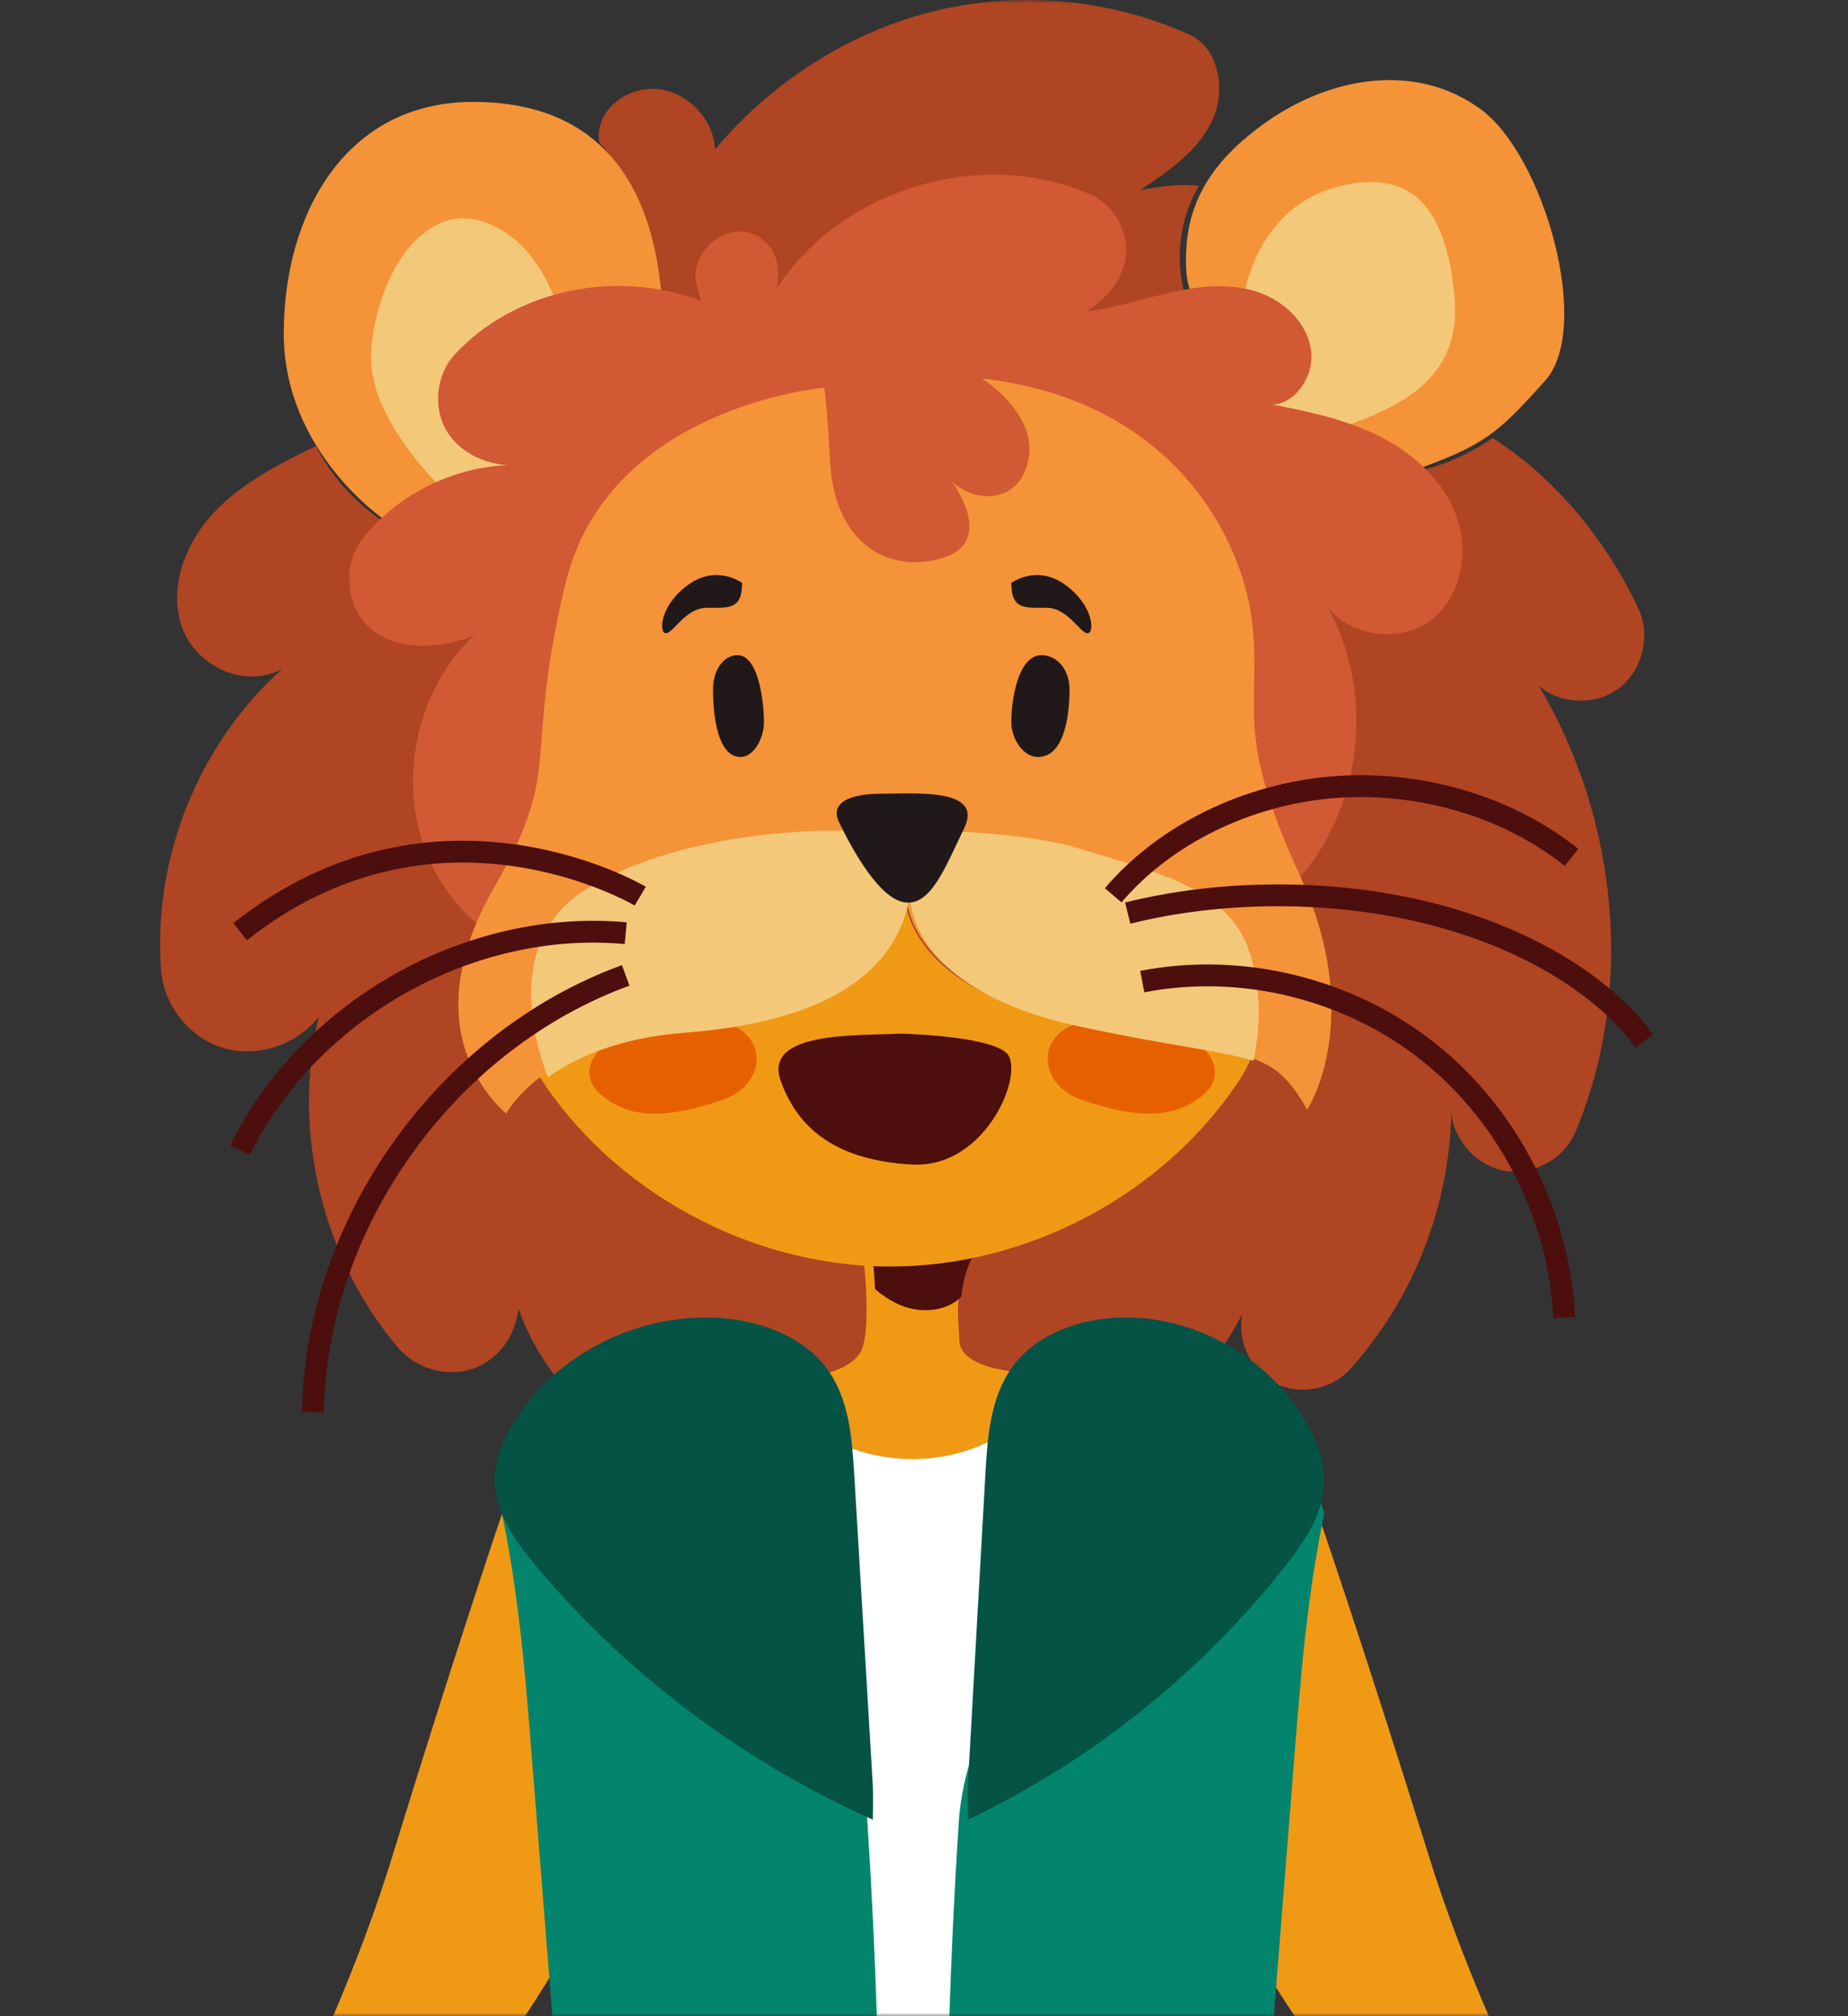 <svg width="254" height="277" viewBox="0 0 254 277" fill="none" xmlns="http://www.w3.org/2000/svg">
<rect x="0" y="0" width="254" height="277" fill="#333333" stroke="none"/>
<g clip-path="url(#clip0_555_25863)">
<mask id="mask0_555_25863" style="mask-type:luminance" maskUnits="userSpaceOnUse" x="0" y="0" width="254" height="277">
<path d="M254 0H0V277H254V0Z" fill="white"/>
</mask>
<g mask="url(#mask0_555_25863)">
<path d="M43.416 61.262C38.412 63.739 33.301 66.301 29.456 70.36C25.611 74.419 23.239 80.361 24.866 85.724C26.494 91.087 33.086 94.83 38.788 91.92C27.299 102.153 20.953 117.949 22.142 133.336C22.518 138.159 26.056 142.581 30.669 143.97C35.281 145.359 40.661 143.63 43.815 139.703C40.078 155.46 44.276 172.9 54.767 185.201C57.1 187.94 61.068 189.152 64.521 188.179C67.975 187.207 70.745 184.105 71.267 179.776C74.306 188.48 81.068 195.796 90.446 200.079C103.186 209.015 119.794 212.163 134.898 208.505C150.001 204.848 163.363 194.438 170.784 180.478C169.971 184.159 171.889 188.272 175.22 190.008C178.551 191.744 182.994 190.942 185.519 188.148C194.077 178.68 199.18 166.133 199.48 152.883C199.848 156.811 203.102 160.275 206.985 160.877C210.861 161.479 215.005 159.157 216.533 155.522C224.706 136.083 222.45 112.578 211.513 94.235C214.568 96.836 219.441 96.944 222.611 94.49C225.78 92.036 226.916 87.267 225.205 83.633C220.661 74.01 213.639 65.583 205.166 60.181C199.257 64.271 191.882 66.177 184.744 65.467C177.607 64.75 170.753 61.424 165.757 56.238C162.519 52.881 161.536 47.51 163.746 42.981C161.298 37.455 161.713 30.742 164.775 25.541C162.127 25.186 159.38 25.649 156.694 26.112C160.523 23.581 164.529 20.857 166.548 16.72C168.558 12.576 167.63 6.619 163.447 4.736C152.495 -0.187 139.909 -1.321 128.259 1.565C116.617 4.451 105.987 11.334 98.267 20.548C98.098 16.273 94.345 12.445 90.093 12.214C85.841 11.99 81.705 15.393 82.365 19.552C90.454 28.666 93.048 42.355 88.858 53.823C84.667 65.29 73.877 74.033 61.981 75.761C54.045 73.879 47.023 68.4 43.416 61.262Z" fill="#AF4523"/>
<path d="M126.814 204C113.415 204 112 189.037 112 189.037C112 189.037 117.133 188.324 118.423 185.446C119.139 183.845 119.17 180.39 119.053 177.635C118.96 175.426 118.766 173.657 118.766 173.657C118.766 173.657 130.384 169.087 133.354 170.165C134.054 170.415 134.272 170.977 133.751 171.987C133.735 172.009 133.728 172.04 133.712 172.062C132.374 174.666 131.877 176.8 131.729 178.72C131.574 180.671 131.783 182.395 131.861 184.194C132.017 187.777 138.969 188.377 138.969 188.377C138.969 188.377 140.221 204 126.814 204Z" fill="#F09915"/>
<path d="M170.879 41.175C170.879 41.175 172.29 29.088 183.168 25.866C194.047 22.644 198.723 28.612 199.896 40.508C201.069 52.404 192.13 56.103 182.616 59.356C173.102 62.61 167 52.468 167 52.468L170.879 41.175Z" fill="#F2F2F2"/>
<path d="M170.879 41.175C170.879 41.175 172.29 29.088 183.168 25.866C194.047 22.644 198.723 28.612 199.896 40.508C201.069 52.404 192.13 56.103 182.616 59.356C173.102 62.61 167 52.468 167 52.468L170.879 41.175Z" fill="#F2F2F2"/>
<path d="M134 171.92C132.748 174.344 132.282 176.33 132.144 178.118C130.243 180.118 126.807 180.464 124.113 179.44C122.686 178.902 121.427 178.076 120.269 177.107C120.182 175.051 120 173.404 120 173.404C120 173.404 130.877 169.15 133.658 170.153C133.84 170.733 133.949 171.319 134 171.92Z" fill="#4D0E0E"/>
<path d="M165.336 40.906C165.336 40.906 163 41.916 163 35.87C163 29.825 164.769 23.289 174.008 16.792C183.247 10.295 194.89 8.65 203.562 15.04C212.233 21.43 218.894 44.992 212.385 52.278C205.875 59.563 204.068 61.193 193.839 64.79C183.617 68.386 175.301 67.713 170.167 61.889C165.026 56.058 165.336 40.906 165.336 40.906Z" fill="#F59338"/>
<path d="M170.879 41.175C170.879 41.175 172.29 29.088 183.168 25.866C194.047 22.644 198.723 28.612 199.896 40.508C201.069 52.404 192.13 56.103 182.616 59.356C173.102 62.61 167 52.468 167 52.468L170.879 41.175Z" fill="#F4C879"/>
<path d="M52.757 71.328C52.757 71.328 39 62.061 39 45.803C39 29.545 47.382 14 65.03 14C82.678 14 89.814 25.559 90.967 41.15C92.113 56.749 62.654 77 62.654 77L52.757 71.328Z" fill="#F59338"/>
<path d="M62.713 69C62.713 69 50.662 58.519 51.007 48.803C51.361 39.088 57.528 27.841 66.074 30.358C74.62 32.875 77 43.442 77 43.442L73.052 64.256L62.713 69Z" fill="#F4C879"/>
<path d="M114.586 127.994C106.204 129.805 97.83 131.624 89.449 133.436C77.988 135.92 65.224 129.996 59.739 119.647C54.261 109.298 56.544 95.44 65.055 87.391C59.831 89.325 54.1 89.317 50.782 86.23C47.458 83.141 47.051 77.439 49.894 73.908C54.989 67.579 63.094 63.765 71.231 63.872C67.454 64.193 63.286 62.435 61.37 59.171C59.455 55.908 59.953 51.428 62.535 48.662C70.648 39.963 84.255 36.868 96.321 41.293C96.084 40.361 95.854 39.428 95.616 38.488C95.279 35.171 98.191 31.884 101.531 31.808C104.871 31.731 107.928 34.888 106.687 39.726C115.482 26.006 134.773 20.151 149.743 26.656C152.67 27.925 154.731 30.99 154.792 34.177C154.861 37.364 152.93 40.506 149.345 42.768C153.298 42.31 157.106 41.026 160.998 40.154C164.89 39.283 169.011 38.855 172.804 40.093C176.588 41.331 179.929 44.58 180.235 48.539C180.542 52.499 176.902 56.596 173.654 55.334C178.864 56.336 184.135 57.352 188.931 59.615C193.727 61.877 198.078 65.546 200.024 70.461C201.97 75.376 201.035 81.613 196.952 84.991C192.869 88.37 185.721 87.651 182.48 83.394C188.609 94.446 187.521 109.068 179.837 119.104C172.145 129.133 158.286 134.009 145.989 131.005C140.565 129.683 135.562 127 130.192 125.487C124.813 123.989 118.585 123.828 114.586 127.994Z" fill="#D15933"/>
<path d="M172 145.278C171.563 146.34 171.019 147.365 170.383 148.337C160.003 164.104 141.137 174.12 122.042 173.999C102.939 173.878 84.203 163.636 74.031 147.742C74.023 147.727 74.015 147.712 74 147.697C74.123 147.614 74.245 147.524 74.376 147.433C78.109 144.825 84.088 142.12 93.28 141.434C112.253 140.01 122.463 133.724 124.395 123C124.395 123 123.751 135.518 147.684 140.567C160.647 143.303 167.469 143.846 171.839 145.217C171.893 145.24 171.946 145.263 172 145.278Z" fill="#F09915"/>
<path d="M84.505 142.313C84.505 142.313 78.165 146.474 82.539 150.325C86.914 154.177 92.683 153.349 99.329 151.097C105.975 148.838 105.883 140.372 96.76 140.029C87.645 139.695 84.505 142.313 84.505 142.313Z" fill="#E66000"/>
<path d="M163.495 142.313C163.495 142.313 169.836 146.474 165.461 150.325C161.086 154.177 155.317 153.349 148.671 151.097C142.025 148.838 142.117 140.372 151.24 140.029C160.362 139.695 163.495 142.313 163.495 142.313Z" fill="#E66000"/>
<path d="M179.671 152.443C177.296 148.274 175.386 146.48 171.817 145.305C171.764 145.289 171.711 145.267 171.657 145.251C167.32 143.854 160.547 143.305 147.678 140.541C123.92 135.434 124.559 122.746 124.559 122.746C122.642 133.609 112.505 139.976 93.671 141.419C84.546 142.114 78.61 144.854 74.904 147.496C74.783 147.587 74.653 147.679 74.531 147.763C70.871 150.473 69.562 153 69.562 153C64.76 148.603 58.383 138.449 67.995 121.769C77.598 105.088 71.838 104.691 77.697 80.246C83.557 55.809 113.175 53.282 113.175 53.282C113.175 53.282 113.456 51.779 114.096 63.451C114.742 75.116 122.611 78.933 129.757 76.582C136.903 74.238 130.845 66.169 130.845 66.169C134.429 69.459 140.495 68.933 141.415 62.779C142.344 56.626 134.97 52 134.97 52C161.262 54.962 170.851 74.047 172.122 85.651C173.392 97.248 169.489 100.309 178.643 120.227C187.806 140.129 179.671 152.443 179.671 152.443Z" fill="#F59338"/>
<path d="M172.273 145.739C167.927 144.332 161.139 143.779 148.244 140.995C124.435 135.851 125.076 123.072 125.076 123.072C123.154 134.013 112.996 140.426 94.122 141.879C84.978 142.579 79.03 145.34 75.316 148C73.615 143.663 69.017 129.046 80.837 121.987C94.808 113.645 114.971 114.114 114.971 114.114C114.971 114.114 137.216 113.206 148.129 116.52C159.042 119.834 168.796 121.934 171.74 130.792C173.684 136.658 172.975 142.487 172.273 145.739Z" fill="#F4C879"/>
<path d="M120.883 109.051C120.883 109.051 113.341 108.88 115.336 112.989C117.331 117.098 121.019 123.663 124.492 123.985C127.965 124.307 129.825 119.375 132.527 113.769C135.229 108.164 125.684 109.051 120.883 109.051Z" fill="#211919"/>
<path d="M123.676 142C123.676 142 135.369 142.23 138.234 144.565C141.099 146.9 135.728 160.506 125.449 159.985C115.163 159.465 109.672 155.22 107.285 148.416C104.907 141.613 118.013 142.327 123.676 142Z" fill="#4D0E0E"/>
<path d="M99.983 90.397C99.983 90.397 98 91.445 98 94.717C98 97.989 98.518 102.863 100.886 103.819C103.254 104.776 104.897 101.731 104.993 99.499C105.082 97.275 104.364 87.983 99.983 90.397Z" fill="#211919"/>
<path d="M102 80.087C102 80.087 98.579 77.505 94.649 80.299C90.719 83.087 90.504 86.943 91.507 86.999C92.509 87.056 94.204 83.497 97.163 83.497C100.123 83.497 102 83.802 102 80.087Z" fill="#211919"/>
<path d="M139 80.087C139 80.087 142.421 77.505 146.351 80.299C150.281 83.087 150.495 86.943 149.493 86.999C148.491 87.056 146.796 83.497 143.837 83.497C140.877 83.49 139 83.802 139 80.087Z" fill="#211919"/>
<path d="M144.734 90.397C144.734 90.397 147 91.445 147 94.717C147 97.989 146.408 102.863 143.702 103.819C140.996 104.776 139.119 101.731 139.009 99.499C138.899 97.275 139.728 87.983 144.734 90.397Z" fill="#211919"/>
<path d="M88 123.115C88 123.115 60.153 106.523 33 128" stroke="#4D0E0E" stroke-width="3" stroke-miterlimit="10"/>
<path d="M86 128.202C64.567 126.249 42.538 138.632 33 158" stroke="#4D0E0E" stroke-width="3" stroke-miterlimit="10"/>
<path d="M86 134C61.341 142.986 43.475 167.916 43 194" stroke="#4D0E0E" stroke-width="3" stroke-miterlimit="10"/>
<path d="M153 123C160.086 114.671 171.336 109.139 183.169 108.159C195.002 107.179 207.247 110.774 216 117.792" stroke="#4D0E0E" stroke-width="3" stroke-miterlimit="10"/>
<path d="M155 125.442C168.06 122.194 183.149 122.186 196.217 125.419C209.285 128.651 220.188 135.085 226 143" stroke="#4D0E0E" stroke-width="3" stroke-miterlimit="10"/>
<path d="M157 134.852C170.68 132.2 185.42 135.824 196.373 144.536C207.327 153.249 214.301 166.908 215 181" stroke="#4D0E0E" stroke-width="3" stroke-miterlimit="10"/>
<path d="M69.328 207C69.328 207 62.887 225.861 53.898 255.105C44.908 284.349 26.77 315.65 19.154 327.145L-2.033 339.676C-2.033 339.676 -7.086 344.162 -0.994 344.894L2.981 345.138C2.981 345.138 2.01 347.438 0.182 352.047C-1.647 356.655 -1.32 359.542 5.985 363.031C13.29 366.513 17.129 367.076 19.973 363.953C22.826 360.822 28.204 345.351 29.691 334.884C29.691 334.884 51.197 305.465 63.676 288.904C76.155 272.344 78.461 266.021 81.579 261.39C84.712 256.766 69.328 207 69.328 207Z" fill="#F09915"/>
<path d="M180.818 207C180.818 207 187.334 225.861 196.428 255.105C205.522 284.349 223.871 315.65 231.576 327.145L253.011 339.676C253.011 339.676 258.122 344.162 251.959 344.894L247.938 345.138C247.938 345.138 248.92 347.438 250.77 352.047C252.619 356.655 252.289 359.542 244.899 363.031C237.508 366.513 233.625 367.076 230.747 363.953C227.862 360.822 222.421 345.351 220.917 334.884C220.917 334.884 199.16 305.465 186.536 288.904C173.911 272.344 171.578 266.021 168.424 261.39C165.262 256.766 180.818 207 180.818 207Z" fill="#F09915"/>
<path d="M112.943 197C120.133 201.422 129.666 201.614 137.023 197.485C142.243 219.062 146.929 240.84 148.953 262.963C150.977 285.08 150.292 307.627 144.898 329.158C143.042 336.553 140.204 344.411 133.805 348.447C127.369 352.514 118.589 351.467 112.335 347.107C106.088 342.747 102.147 335.598 100.2 328.172C98.244 320.746 98.077 312.973 98.023 305.285C97.742 268.363 99.827 230.802 112.943 197Z" fill="white"/>
<path d="M131.758 250.576C129.372 287.788 129.449 326.151 131.781 364C143.726 363.586 159.009 358.2 169.095 352.391C172.046 315.233 174.99 278.074 177.941 240.916C178.793 230.174 179.653 219.394 182 207.946C181.574 205.054 178.53 203.105 175.602 203.005C172.673 202.906 169.9 204.218 167.36 205.683C150.93 215.189 133.059 230.274 131.758 250.576Z" fill="#03856D"/>
<path d="M133.05 244.873C133.843 230.759 134.643 216.645 135.436 202.539C135.72 197.496 136.101 192.155 138.973 188.035C142.069 183.588 147.574 181.436 152.906 181.062C163.451 180.33 174.176 186.105 179.531 195.398C180.959 197.877 182.044 200.654 181.999 203.53C181.931 207.94 179.284 211.831 176.569 215.264C164.895 230.011 149.877 241.997 133.027 250C133.027 248.352 132.953 246.712 133.05 244.873Z" fill="#045345"/>
<path d="M119.242 250.576C121.628 287.788 121.551 326.151 119.219 364C107.274 363.586 91.991 358.2 81.905 352.391C78.954 315.233 76.01 278.074 73.059 240.916C72.207 230.174 71.347 219.394 69 207.946C69.426 205.054 72.47 203.105 75.398 203.005C78.326 202.906 81.1 204.218 83.641 205.683C100.063 215.189 117.941 230.274 119.242 250.576Z" fill="#03856D"/>
<path d="M119.941 244.873C119.1 230.759 118.251 216.645 117.41 202.539C117.108 197.496 116.704 192.155 113.656 188.035C110.371 183.588 104.53 181.436 98.872 181.062C87.682 180.33 76.302 186.105 70.62 195.398C69.105 197.877 67.954 200.654 68.001 203.53C68.073 207.94 70.882 211.831 73.763 215.264C86.151 230.011 102.086 241.997 119.965 250C119.973 248.352 120.052 246.712 119.941 244.873Z" fill="#045345"/>
</g>
</g>
<defs>
<clipPath id="clip0_555_25863">
<rect width="254" height="277" fill="white"/>
</clipPath>
</defs>
</svg>
